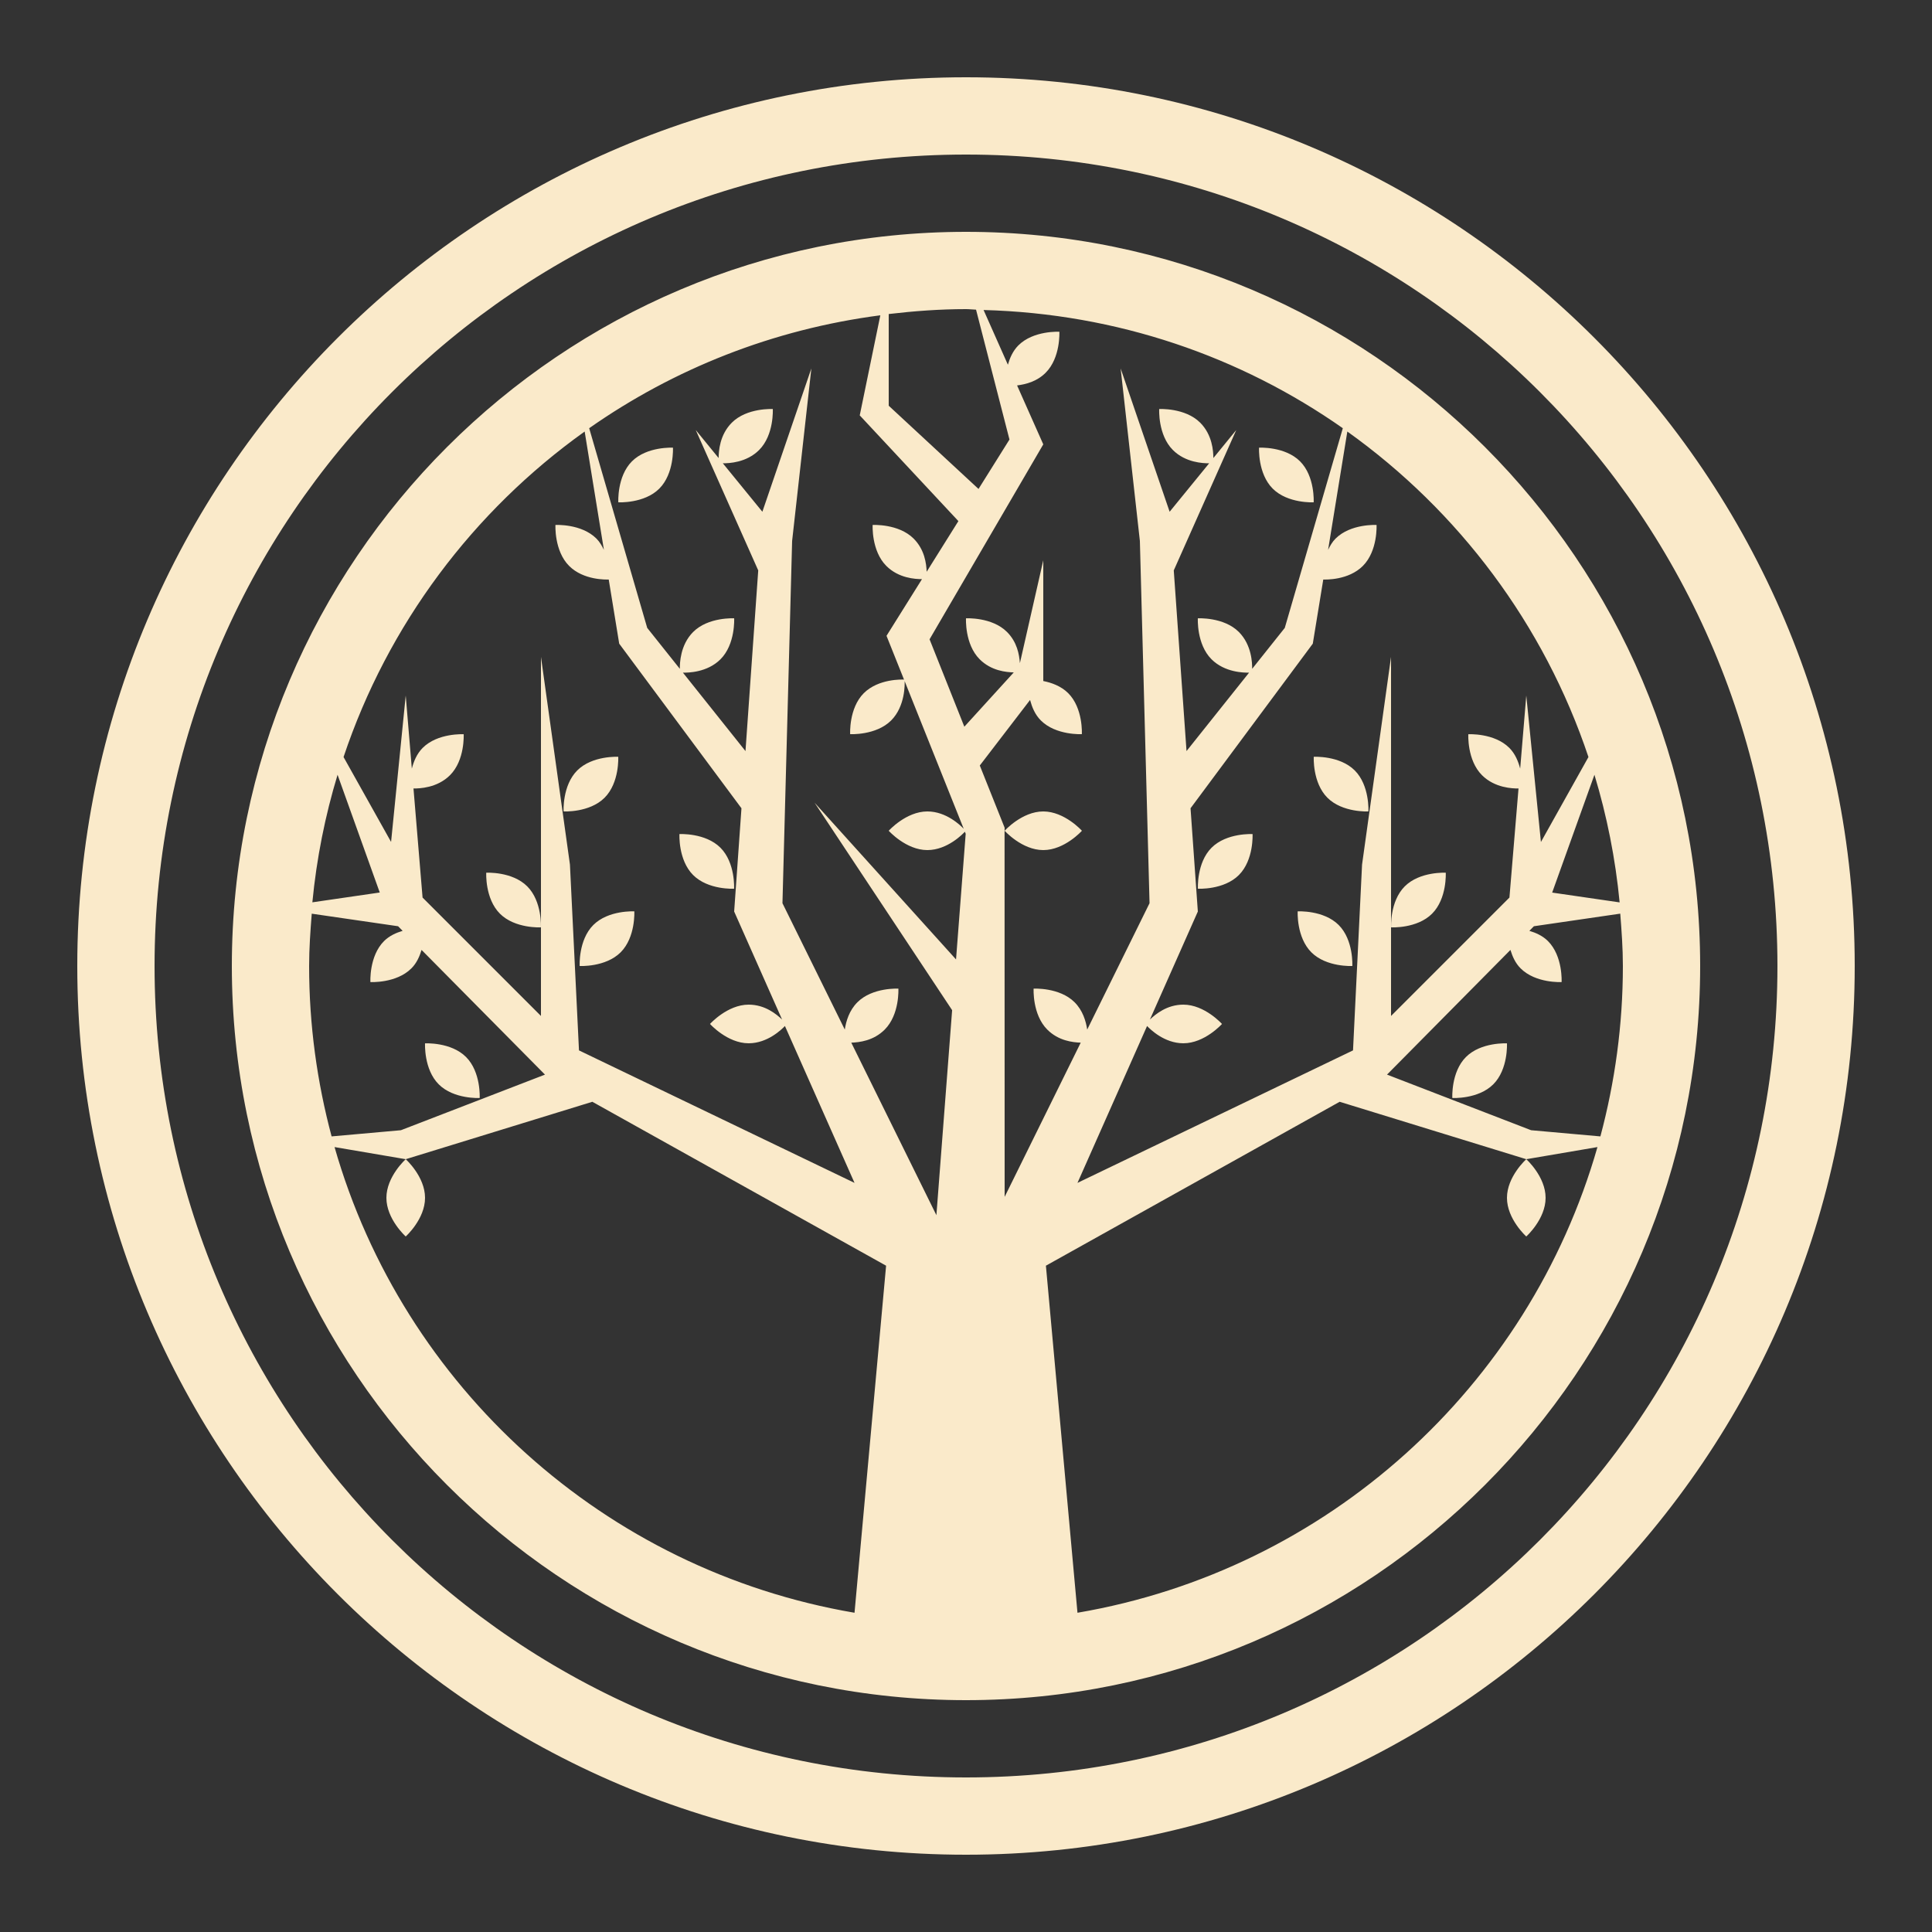 <svg xmlns="http://www.w3.org/2000/svg" x="0px" y="0px" width="100" height="100" viewBox="0 0 50 50">
    <rect x="0" y="0" width="50" height="50" fill="#333333" stroke="none"/>
    <g id="social-network-logo" fill="#FAEACAFF">
        <path d="M 25 2 C 12.309 2 2 12.309 2 25 C 2 37.691 12.309
         48 25 48 C 37.691 48 48 37.691 48 25 C 48 12.309 37.691
          2 25 2 z M 25 4 C 36.61 4 46 13.39 46 25 C 46 36.61
           36.61 46 25 46 C 13.39 46 4 36.61 4 25 C 4 13.39
            13.39 4 25 4 z M 25 6 C 14.518 6 6 14.518 6 25 C 6 35.482
             14.518 44 25 44 C 35.482 44 44 35.482 44 25 C 44 14.518
              35.482 6 25 6 z M 25 8 C 25.088 8 25.172 8.012 25.26
               8.014 L 26.125 11.375 L 25.324 12.654 L 23 10.5 L 23 8.127
                C 23.657 8.05 24.322 8 25 8 z M 25.455 8.023 C 28.913
                 8.115 32.108 9.228 34.752 11.082 L 33.25 16.25 L 32.406
                  17.309 C 32.407 17.164 32.397 16.692 32.061 16.355
                   C 31.67 15.964 31 16.002 31 16.002 C 31 16.002 30.963
                    16.672 31.354 17.062 C 31.7 17.408 32.201 17.41
                     32.326 17.408 L 30.707 19.438 L 30.377 14.762 L 31.994
                      11.129 L 31.402 11.854 C 31.4 11.675 31.377 11.256
                       31.061 10.939 C 30.67 10.548 30 10.586 30 10.586 C 30
                        10.586 29.963 11.255 30.354 11.646 C 30.683 11.975
                         31.135 11.99 31.293 11.99 L 30.27 13.244 L 29.002
                          9.535 L 29.5 14 L 29.75 23.375 L 28.137 26.645 C 28.102
                           26.42 28.021 26.15 27.811 25.939 C 27.42
                            25.548 26.75 25.586 26.75 25.586 C 26.75 25.586
                             26.713 26.255 27.104 26.646 C 27.395 26.937
                             27.76 26.976 27.969 26.984 L 26 30.975 L 25.998
                              21.539 L 26 21.422 L 25.357 19.811 L 26.658 18.115
                               C 26.708 18.298 26.783 18.492 26.938 18.646 C 27.328
                                19.036 27.998 19 27.998 19 C 27.998 19 28.036
                                 18.33 27.645 17.939 C 27.458 17.753 27.211 17.667
                                  27 17.625 L 27 14.5 L 26.395 17.162 C 26.377 16.935
                                   26.323 16.617 26.061 16.355 C 25.67 15.964
                                   25 16.002 25 16.002 C 25 16.002 24.963 16.672 25.354
                                    17.062 C 25.654 17.362 26.037 17.396 26.236 17.402
                                     L 24.957 18.807 L 24.057 16.545 L 27 11.5 L 26.322
                                      9.975 C 26.552 9.945 26.835 9.874 27.062 9.646
                                       C 27.453 9.255 27.416 8.586 27.416 8.586
                                        C 27.416 8.586 26.746 8.548 26.355 8.939
                                         C 26.21 9.085 26.135 9.265 26.084 9.439
                                         L 25.455 8.023 z M 22.783 8.16 L 22.25 10.75
                                          L 24.803 13.486 L 23.982 14.797 C 23.973
                                          14.585 23.932 14.227 23.645 13.939 C 23.254 13.548 22.584 13.586 22.584 13.586 C 22.584 13.586 22.547 14.255 22.938 14.646 C 23.259 14.967 23.69 14.987 23.861 14.988 L 22.943 16.455 L 23.396 17.588 C 23.364 17.586 22.737 17.558 22.355 17.939 C 21.964 18.33 22.002 19 22.002 19 C 22.002 19 22.672 19.036 23.062 18.646 C 23.433 18.276 23.415 17.692 23.412 17.627 L 24.941 21.449 C 24.863 21.368 24.496 21 24 21 C 23.448 21 23 21.5 23 21.5 C 23 21.5 23.448 22 24 22 C 24.524 22 24.929 21.571 24.971 21.525 L 24.992 21.578 L 24.742 24.83 L 21.082 20.775 L 24.641 26.143 L 24.234 31.449 L 22.031 26.984 C 22.24 26.976 22.605 26.937 22.896 26.646 C 23.287 26.255 23.25 25.586 23.25 25.586 C 23.25 25.586 22.58 25.548 22.189 25.939 C 21.979 26.15 21.898 26.42 21.863 26.645 L 20.25 23.375 L 20.5 14 L 20.998 9.535 L 19.73 13.244 L 18.707 11.99 C 18.865 11.99 19.317 11.975 19.646 11.646 C 20.037 11.255 20 10.586 20 10.586 C 20 10.586 19.33 10.548 18.939 10.939 C 18.623 11.256 18.6 11.675 18.598 11.854 L 18.006 11.129 L 19.623 14.762 L 19.293 19.438 L 17.674 17.408 C 17.799 17.41 18.3 17.408 18.646 17.062 C 19.037 16.672 19 16.002 19 16.002 C 19 16.002 18.33 15.964 17.939 16.355 C 17.603 16.692 17.593 17.164 17.594 17.309 L 16.75 16.25 L 15.248 11.082 C 17.437 9.547 20.002 8.522 22.783 8.16 z M 15.131 11.168 L 15.629 14.23 C 15.579 14.128 15.522 14.025 15.436 13.939 C 15.045 13.548 14.375 13.586 14.375 13.586 C 14.375 13.586 14.339 14.255 14.729 14.646 C 15.102 15.02 15.697 15 15.754 14.998 L 16.025 16.658 L 19.189 20.918 L 19 23.59 L 20.24 26.385 C 20.095 26.248 19.8 26 19.375 26 C 18.823 26 18.375 26.5 18.375 26.5 C 18.375 26.5 18.823 27 19.375 27 C 19.869 27 20.234 26.636 20.314 26.553 L 22.115 30.613 L 14.984 27.184 L 14.75 22.375 L 14 17 L 14 22.5 L 14 26.293 L 10.936 23.229 L 10.701 20.406 C 10.854 20.407 11.314 20.394 11.646 20.062 C 12.037 19.672 12 19.002 12 19.002 C 12 19.002 11.33 18.964 10.939 19.355 C 10.784 19.511 10.708 19.706 10.658 19.891 L 10.5 18 L 10.121 21.789 L 8.891 19.592 C 10.039 16.161 12.247 13.228 15.131 11.168 z M 34.869 11.168 C 37.753 13.228 39.961 16.161 41.109 19.592 L 39.879 21.791 L 39.5 18 L 39.342 19.891 C 39.292 19.706 39.216 19.511 39.061 19.355 C 38.67 18.964 38 19.002 38 19.002 C 38 19.002 37.963 19.672 38.354 20.062 C 38.686 20.394 39.146 20.407 39.299 20.406 L 39.064 23.229 L 36 26.293 L 36 22.5 L 36 17 L 35.25 22.375 L 35.016 27.184 L 27.885 30.613 L 29.686 26.553 C 29.766 26.636 30.131 27 30.625 27 C 31.177 27 31.625 26.5 31.625 26.5 C 31.625 26.5 31.177 26 30.625 26 C 30.2 26 29.905 26.248 29.76 26.385 L 31 23.59 L 30.811 20.918 L 33.975 16.658 L 34.246 14.998 C 34.303 15 34.898 15.02 35.271 14.646 C 35.661 14.255 35.625 13.586 35.625 13.586 C 35.625 13.586 34.955 13.548 34.564 13.939 C 34.478 14.025 34.421 14.128 34.371 14.23 L 34.869 11.168 z M 17.416 11.586 C 17.416 11.586 16.746 11.548 16.355 11.939 C 15.964 12.33 16.002 13 16.002 13 C 16.002 13 16.672 13.036 17.062 12.646 C 17.453 12.255 17.416 11.586 17.416 11.586 z M 32.584 11.586 C 32.584 11.586 32.547 12.255 32.938 12.646 C 33.328 13.036 33.998 13 33.998 13 C 33.998 13 34.036 12.33 33.645 11.939 C 33.254 11.548 32.584 11.586 32.584 11.586 z M 16 19.586 C 16 19.586 15.33 19.548 14.939 19.939 C 14.548 20.33 14.586 21 14.586 21 C 14.586 21 15.255 21.036 15.646 20.646 C 16.037 20.255 16 19.586 16 19.586 z M 34 19.586 C 34 19.586 33.963 20.255 34.354 20.646 C 34.745 21.036 35.414 21 35.414 21 C 35.414 21 35.452 20.33 35.061 19.939 C 34.67 19.548 34 19.586 34 19.586 z M 8.736 20.051 L 9.828 23.098 L 8.084 23.352 C 8.193 22.214 8.415 21.111 8.736 20.051 z M 41.264 20.051 C 41.585 21.111 41.807 22.216 41.916 23.354 L 40.17 23.1 L 41.264 20.051 z M 27 21 C 26.448 21 26 21.5 26 21.5 C 26 21.5 26.448 22 27 22 C 27.552 22 28 21.5 28 21.5 C 28 21.5 27.552 21 27 21 z M 17.584 21.586 C 17.584 21.586 17.547 22.255 17.938 22.646 C 18.328 23.037 18.998 23 18.998 23 C 18.998 23 19.036 22.33 18.645 21.939 C 18.254 21.548 17.584 21.586 17.584 21.586 z M 32.416 21.586 C 32.416 21.586 31.746 21.548 31.355 21.939 C 30.964 22.33 31.002 23 31.002 23 C 31.002 23 31.672 23.037 32.062 22.646 C 32.453 22.255 32.416 21.586 32.416 21.586 z M 12.584 22.586 C 12.584 22.586 12.547 23.255 12.938 23.646 C 13.329 24.037 13.998 24 13.998 24 C 13.998 24 14.036 23.33 13.645 22.939 C 13.254 22.548 12.584 22.586 12.584 22.586 z M 37.416 22.586 C 37.416 22.586 36.746 22.548 36.355 22.939 C 35.964 23.33 36.002 24 36.002 24 C 36.002 24 36.672 24.037 37.062 23.646 C 37.453 23.255 37.416 22.586 37.416 22.586 z M 16.416 23.586 C 16.416 23.586 15.746 23.548 15.355 23.939 C 14.964 24.33 15.002 25 15.002 25 C 15.002 25 15.671 25.036 16.062 24.646 C 16.453 24.255 16.416 23.586 16.416 23.586 z M 33.584 23.586 C 33.584 23.586 33.547 24.255 33.938 24.646 C 34.328 25.036 34.998 25 34.998 25 C 34.998 25 35.036 24.33 34.645 23.939 C 34.254 23.548 33.584 23.586 33.584 23.586 z M 41.932 23.645 C 41.967 24.093 42 24.542 42 25 C 42 26.527 41.794 28.004 41.418 29.41 L 39.625 29.25 L 35.896 27.811 L 39.09 24.584 C 39.142 24.751 39.214 24.923 39.354 25.062 C 39.745 25.453 40.414 25.416 40.414 25.416 C 40.414 25.416 40.452 24.746 40.061 24.355 C 39.92 24.215 39.748 24.141 39.58 24.09 L 39.697 23.971 L 41.932 23.645 z M 8.068 23.646 L 10.303 23.971 L 10.42 24.09 C 10.252 24.141 10.08 24.215 9.939 24.355 C 9.548 24.746 9.586 25.416 9.586 25.416 C 9.586 25.416 10.255 25.453 10.646 25.062 C 10.786 24.923 10.858 24.751 10.91 24.584 L 14.104 27.811 L 10.375 29.25 L 8.582 29.41 C 8.206 28.004 8 26.527 8 25 C 8 24.543 8.033 24.094 8.068 23.646 z M 11 27.002 C 11 27.002 10.964 27.672 11.354 28.062 C 11.745 28.453 12.414 28.416 12.414 28.416 C 12.414 28.416 12.452 27.746 12.061 27.355 C 11.67 26.964 11 27.002 11 27.002 z M 39 27.002 C 39 27.002 38.33 26.964 37.939 27.355 C 37.548 27.746 37.586 28.416 37.586 28.416 C 37.586 28.416 38.255 28.453 38.646 28.062 C 39.036 27.672 39 27.002 39 27.002 z M 15.33 28.514 L 22.932 32.756 L 22.115 41.738 C 15.646 40.634 10.434 35.894 8.658 29.686 L 10.5 30 L 15.33 28.514 z M 10.5 30 C 10.5 30 10 30.448 10 31 C 10 31.552 10.5 32 10.5 32 C 10.5 32 11 31.552 11 31 C 11 30.448 10.5 30 10.5 30 z M 34.67 28.514 L 39.5 30 L 41.342 29.686 C 39.566 35.894 34.354 40.634 27.885 41.738 L 27.068 32.756 L 34.67 28.514 z M 39.5 30 C 39.5 30 39 30.448 39 31 C 39 31.552 39.5 32 39.5 32 C 39.5 32 40 31.552 40 31 C 40 30.448 39.5 30 39.5 30 z"/>
    </g>


</svg>